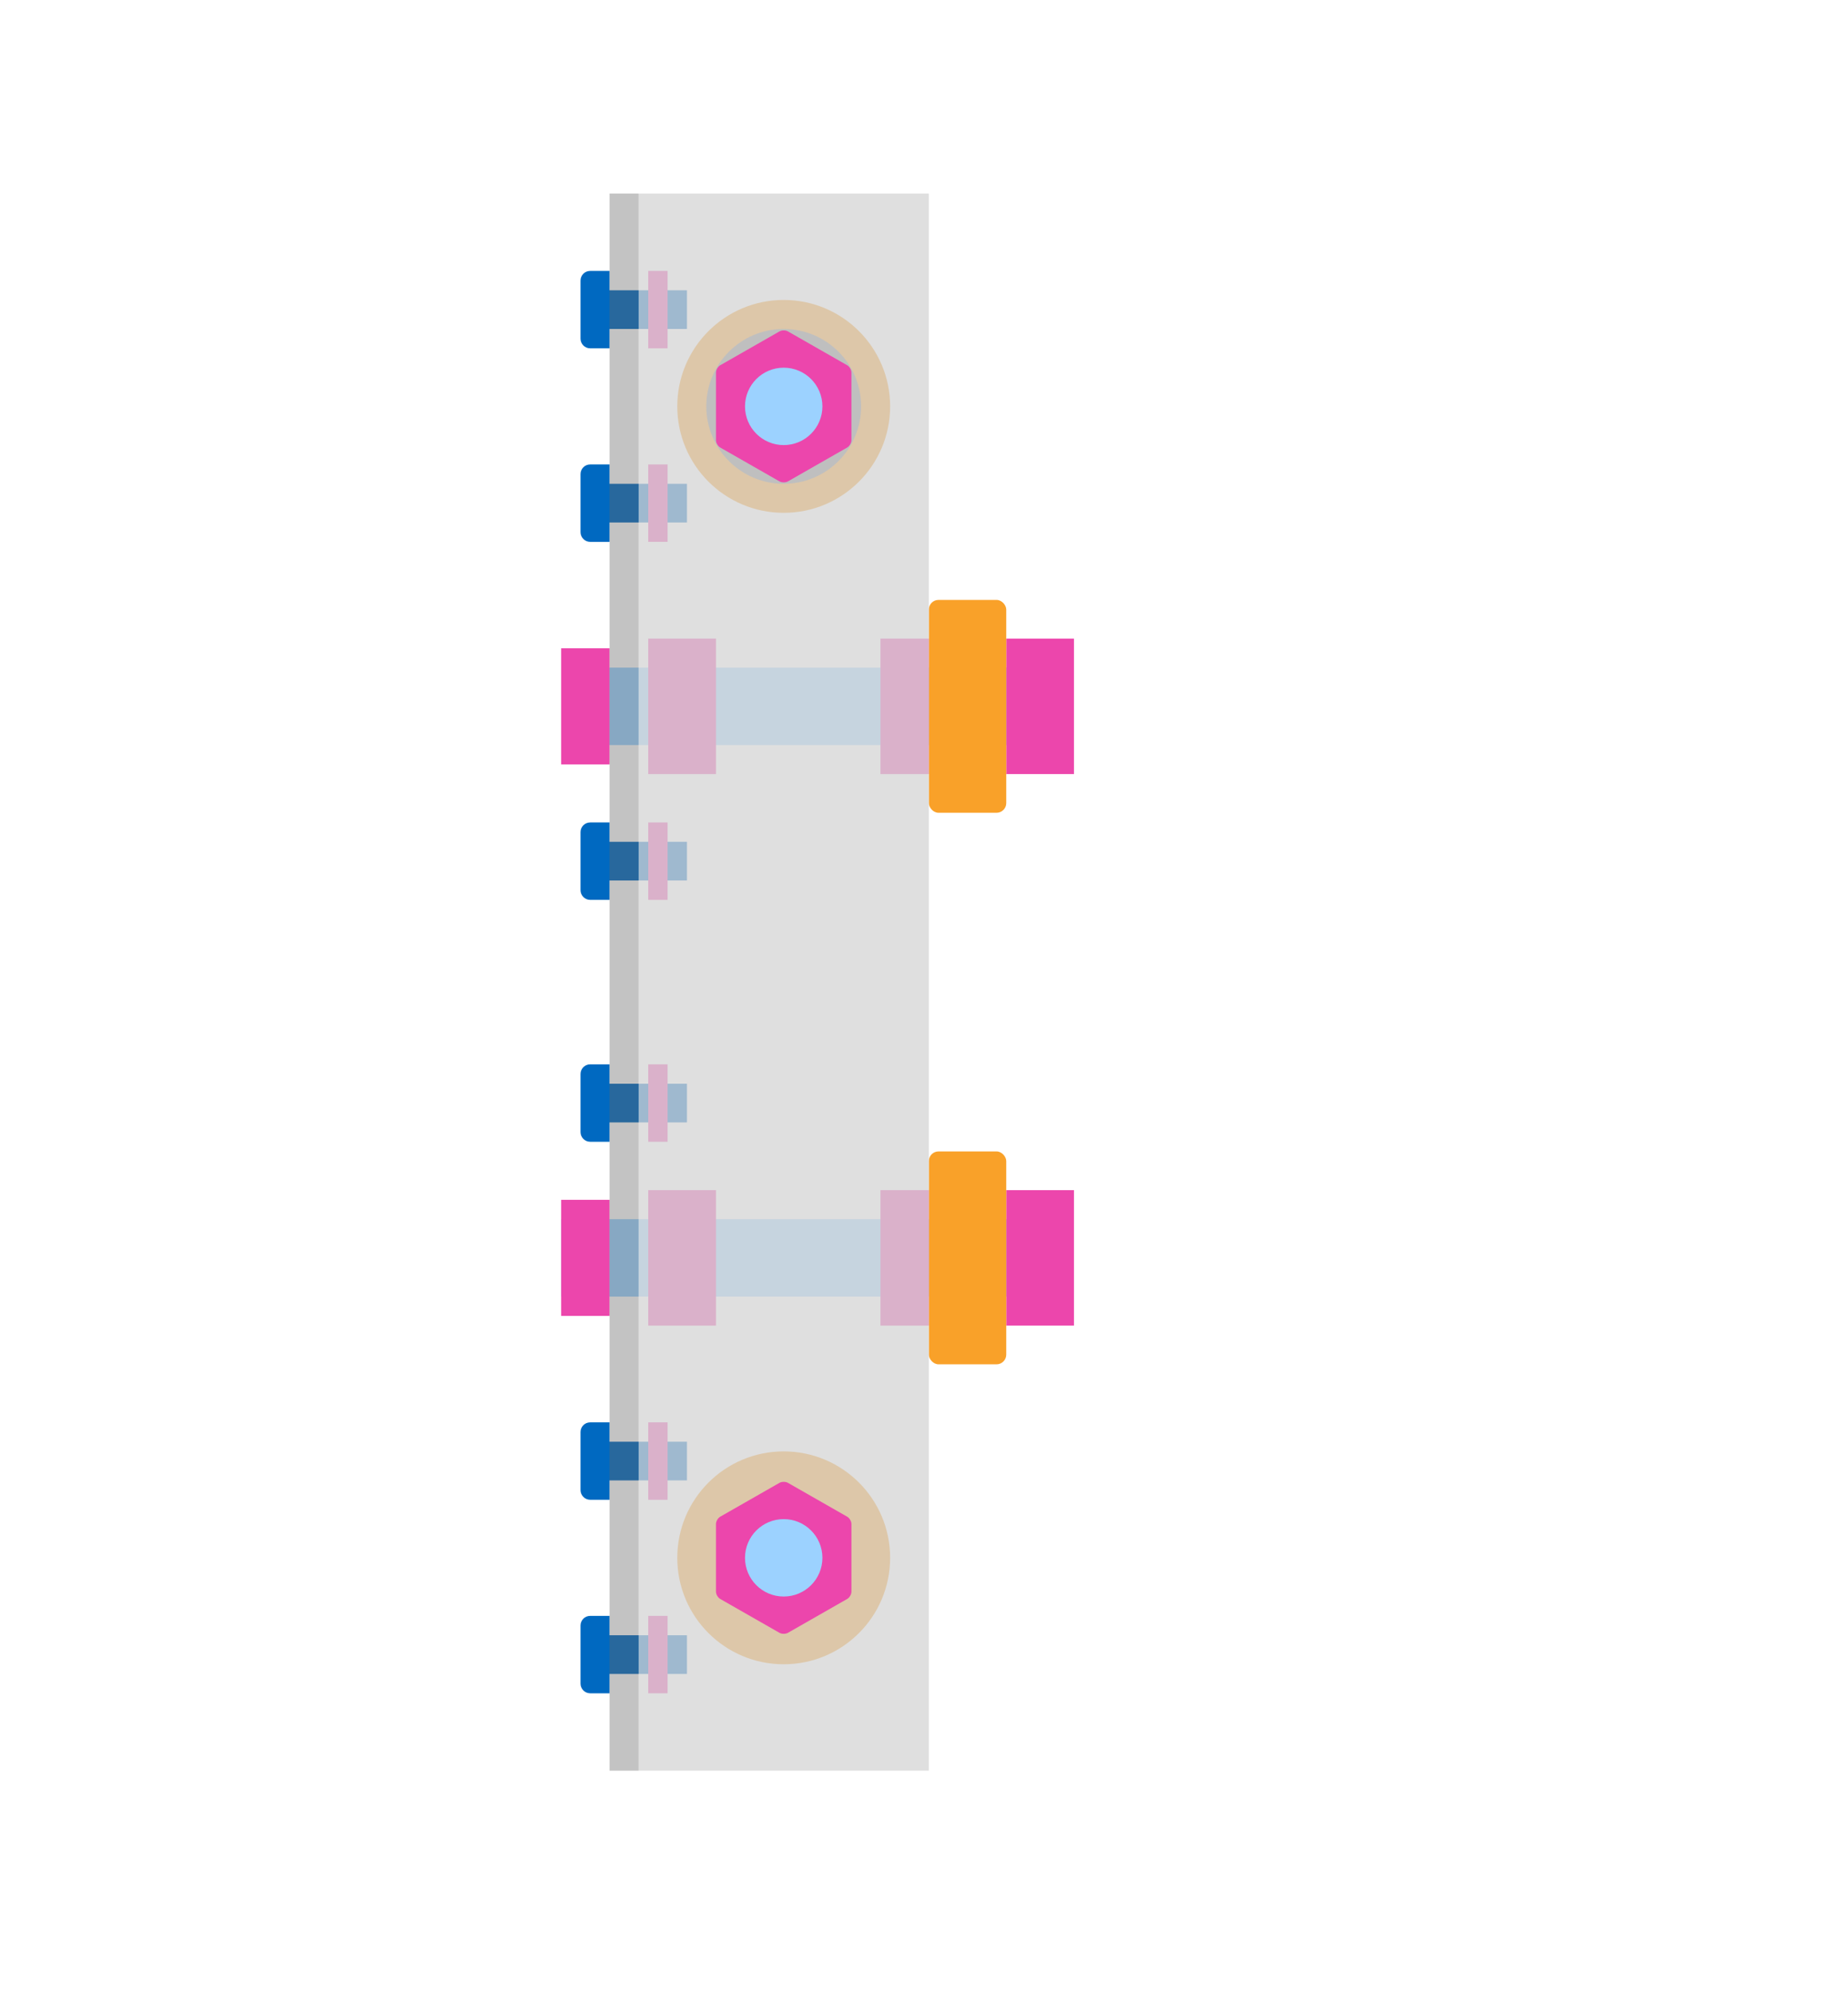 <?xml version="1.0" encoding="UTF-8" standalone="no"?>
<svg width="191px" height="206px" viewBox="0 0 191 206" version="1.1" xmlns="http://www.w3.org/2000/svg" xmlns:xlink="http://www.w3.org/1999/xlink">
    <!-- Generator: Sketch 3.7.2 (28276) - http://www.bohemiancoding.com/sketch -->
    <title>Side</title>
    <desc>Created with Sketch.</desc>
    <defs></defs>
    <g id="Page-1" stroke="none" stroke-width="1" fill="none" fill-rule="evenodd">
        <g id="Side">
            <g transform="translate(58, 20)">
                <g id="Bearings-Top-1" transform="translate(12, 11)" fill="#F9A129">
                    <circle id="Oval-1-Copy-4" cx="11" cy="130" r="11"></circle>
                    <circle id="Oval-1-Copy-7" cx="11" cy="11" r="11"></circle>
                </g>
                <g id="Bearings-Side" transform="translate(0, 42)">
                    <polygon id="Rectangle-8" fill="#9CD2FF" points="0 64 52 64 52 72 0 72"></polygon>
                    <rect id="Rectangle-8" fill="#EC46AC" x="0" y="62" width="5" height="12"></rect>
                    <rect id="Rectangle-8" fill="#9CD2FF" x="1" y="7" width="51" height="8"></rect>
                    <rect id="Rectangle-8" fill="#EC46AC" x="0" y="5" width="5" height="12"></rect>
                    <rect id="Rectangle-14-Copy-4" fill="#EC46AC" x="33" y="61" width="5" height="14"></rect>
                    <rect id="Rectangle-14-Copy-5" fill="#EC46AC" transform="translate(49.5, 68) scale(-1, 1) translate(-49.5, -68) " x="46" y="61" width="7" height="14"></rect>
                    <rect id="Rectangle-14-Copy-5" fill="#EC46AC" transform="translate(12.5, 68) scale(-1, 1) translate(-12.5, -68) " x="9" y="61" width="7" height="14"></rect>
                    <rect id="Rectangle-14-Copy-5" fill="#EC46AC" transform="translate(12.5, 11) scale(-1, 1) translate(-12.5, -11) " x="9" y="4" width="7" height="14"></rect>
                    <rect id="Rectangle-10" fill="#F9A129" x="38" y="57" width="8" height="22" rx="1"></rect>
                    <rect id="Rectangle-14-Copy-4" fill="#EC46AC" x="33" y="4" width="5" height="14"></rect>
                    <rect id="Rectangle-14-Copy-5" fill="#EC46AC" transform="translate(49.5, 11) scale(-1, 1) translate(-49.5, -11) " x="46" y="4" width="7" height="14"></rect>
                    <rect id="Rectangle-10" fill="#F9A129" x="38" y="0" width="8" height="22" rx="1"></rect>
                </g>
                <g id="Group-2" transform="translate(2, 8)">
                    <path d="M0,0.997 C0,0.446 0.443,0 0.999,0 L3,0 L3,2 L11,2 L11,6 L3,6 L3,8 L0.999,8 C0.447,8 0,7.547 0,7.003 L0,0.997 Z" id="Rectangle-39" fill="#0069C1"></path>
                    <rect id="Rectangle-40" fill="#EC46AC" x="7" y="0" width="2" height="8"></rect>
                    <path d="M0,20.997 C0,20.446 0.443,20 0.999,20 L3,20 L3,22 L11,22 L11,26 L3,26 L3,28 L0.999,28 C0.447,28 0,27.547 0,27.003 L0,20.997 Z" id="Rectangle-39" fill="#0069C1"></path>
                    <rect id="Rectangle-40" fill="#EC46AC" x="7" y="20" width="2" height="8"></rect>
                    <path d="M0,57.997 C0,57.446 0.443,57 0.999,57 L3,57 L3,59 L11,59 L11,63 L3,63 L3,65 L0.999,65 C0.447,65 0,64.547 0,64.003 L0,57.997 Z" id="Rectangle-39" fill="#0069C1"></path>
                    <rect id="Rectangle-40" fill="#EC46AC" x="7" y="57" width="2" height="8"></rect>
                    <path d="M0,82.997 C0,82.446 0.443,82 0.999,82 L3,82 L3,84 L11,84 L11,88 L3,88 L3,90 L0.999,90 C0.447,90 0,89.547 0,89.003 L0,82.997 Z" id="Rectangle-39" fill="#0069C1"></path>
                    <rect id="Rectangle-40" fill="#EC46AC" x="7" y="82" width="2" height="8"></rect>
                    <path d="M0,119.997 C0,119.446 0.443,119 0.999,119 L3,119 L3,121 L11,121 L11,125 L3,125 L3,127 L0.999,127 C0.447,127 0,126.547 0,126.003 L0,119.997 Z" id="Rectangle-39" fill="#0069C1"></path>
                    <rect id="Rectangle-40" fill="#EC46AC" x="7" y="119" width="2" height="8"></rect>
                    <path d="M0,139.997 C0,139.446 0.443,139 0.999,139 L3,139 L3,141 L11,141 L11,145 L3,145 L3,147 L0.999,147 C0.447,147 0,146.547 0,146.003 L0,139.997 Z" id="Rectangle-39" fill="#0069C1"></path>
                    <rect id="Rectangle-40" fill="#EC46AC" x="7" y="139" width="2" height="8"></rect>
                </g>
                <g id="Aluminum" opacity="0.748" transform="translate(5, 0)">
                    <path d="M3,0 L33,0 L33,163 L3,163 L3,0 Z M18,26 C20.209,26 22,24.209 22,22 C22,19.791 20.209,18 18,18 C15.791,18 14,19.791 14,22 C14,24.209 15.791,26 18,26 Z M18,145 C20.209,145 22,143.209 22,141 C22,138.791 20.209,137 18,137 C15.791,137 14,138.791 14,141 C14,143.209 15.791,145 18,145 Z" id="Combined-Shape" fill="#D4D4D4"></path>
                    <rect id="Rectangle-37" fill="#686868" opacity="0.524" x="0" y="0" width="3" height="163"></rect>
                </g>
                <g id="Bearings-Top" transform="translate(15, 14)">
                    <circle id="Oval-1-Copy" fill="#BFBFBF" cx="8" cy="8" r="8"></circle>
                    <circle id="Oval-1-Copy-9" fill="#9CD2FF" cx="8" cy="127" r="4"></circle>
                    <g id="8mm-Nut" transform="translate(0, 119)">
                        <path d="M7.697,0.244 C7.942,0.11 8.34,0.12 8.573,0.259 L14.635,3.865 C14.875,4.007 15.065,4.354 15.06,4.623 L14.938,11.621 C14.933,11.898 14.725,12.233 14.487,12.364 L8.303,15.756 C8.058,15.89 7.66,15.88 7.427,15.741 L1.365,12.135 C1.125,11.993 0.935,11.646 0.94,11.377 L1.062,4.379 C1.067,4.102 1.275,3.767 1.513,3.636 L7.697,0.244 Z" id="Polygon-1" fill="#EC46AC" transform="translate(8, 8) rotate(179) translate(-8, -8) "></path>
                        <circle id="Oval-59" fill="#9CD2FF" cx="8" cy="8" r="4"></circle>
                    </g>
                    <g id="8mm-Nut">
                        <path d="M7.697,0.244 C7.942,0.11 8.34,0.12 8.573,0.259 L14.635,3.865 C14.875,4.007 15.065,4.354 15.06,4.623 L14.938,11.621 C14.933,11.898 14.725,12.233 14.487,12.364 L8.303,15.756 C8.058,15.89 7.66,15.88 7.427,15.741 L1.365,12.135 C1.125,11.993 0.935,11.646 0.94,11.377 L1.062,4.379 C1.067,4.102 1.275,3.767 1.513,3.636 L7.697,0.244 Z" id="Polygon-1" fill="#EC46AC" transform="translate(8, 8) rotate(179) translate(-8, -8) "></path>
                        <circle id="Oval-59" fill="#9CD2FF" cx="8" cy="8" r="4"></circle>
                    </g>
                </g>
            </g>
        </g>
    </g>
</svg>
